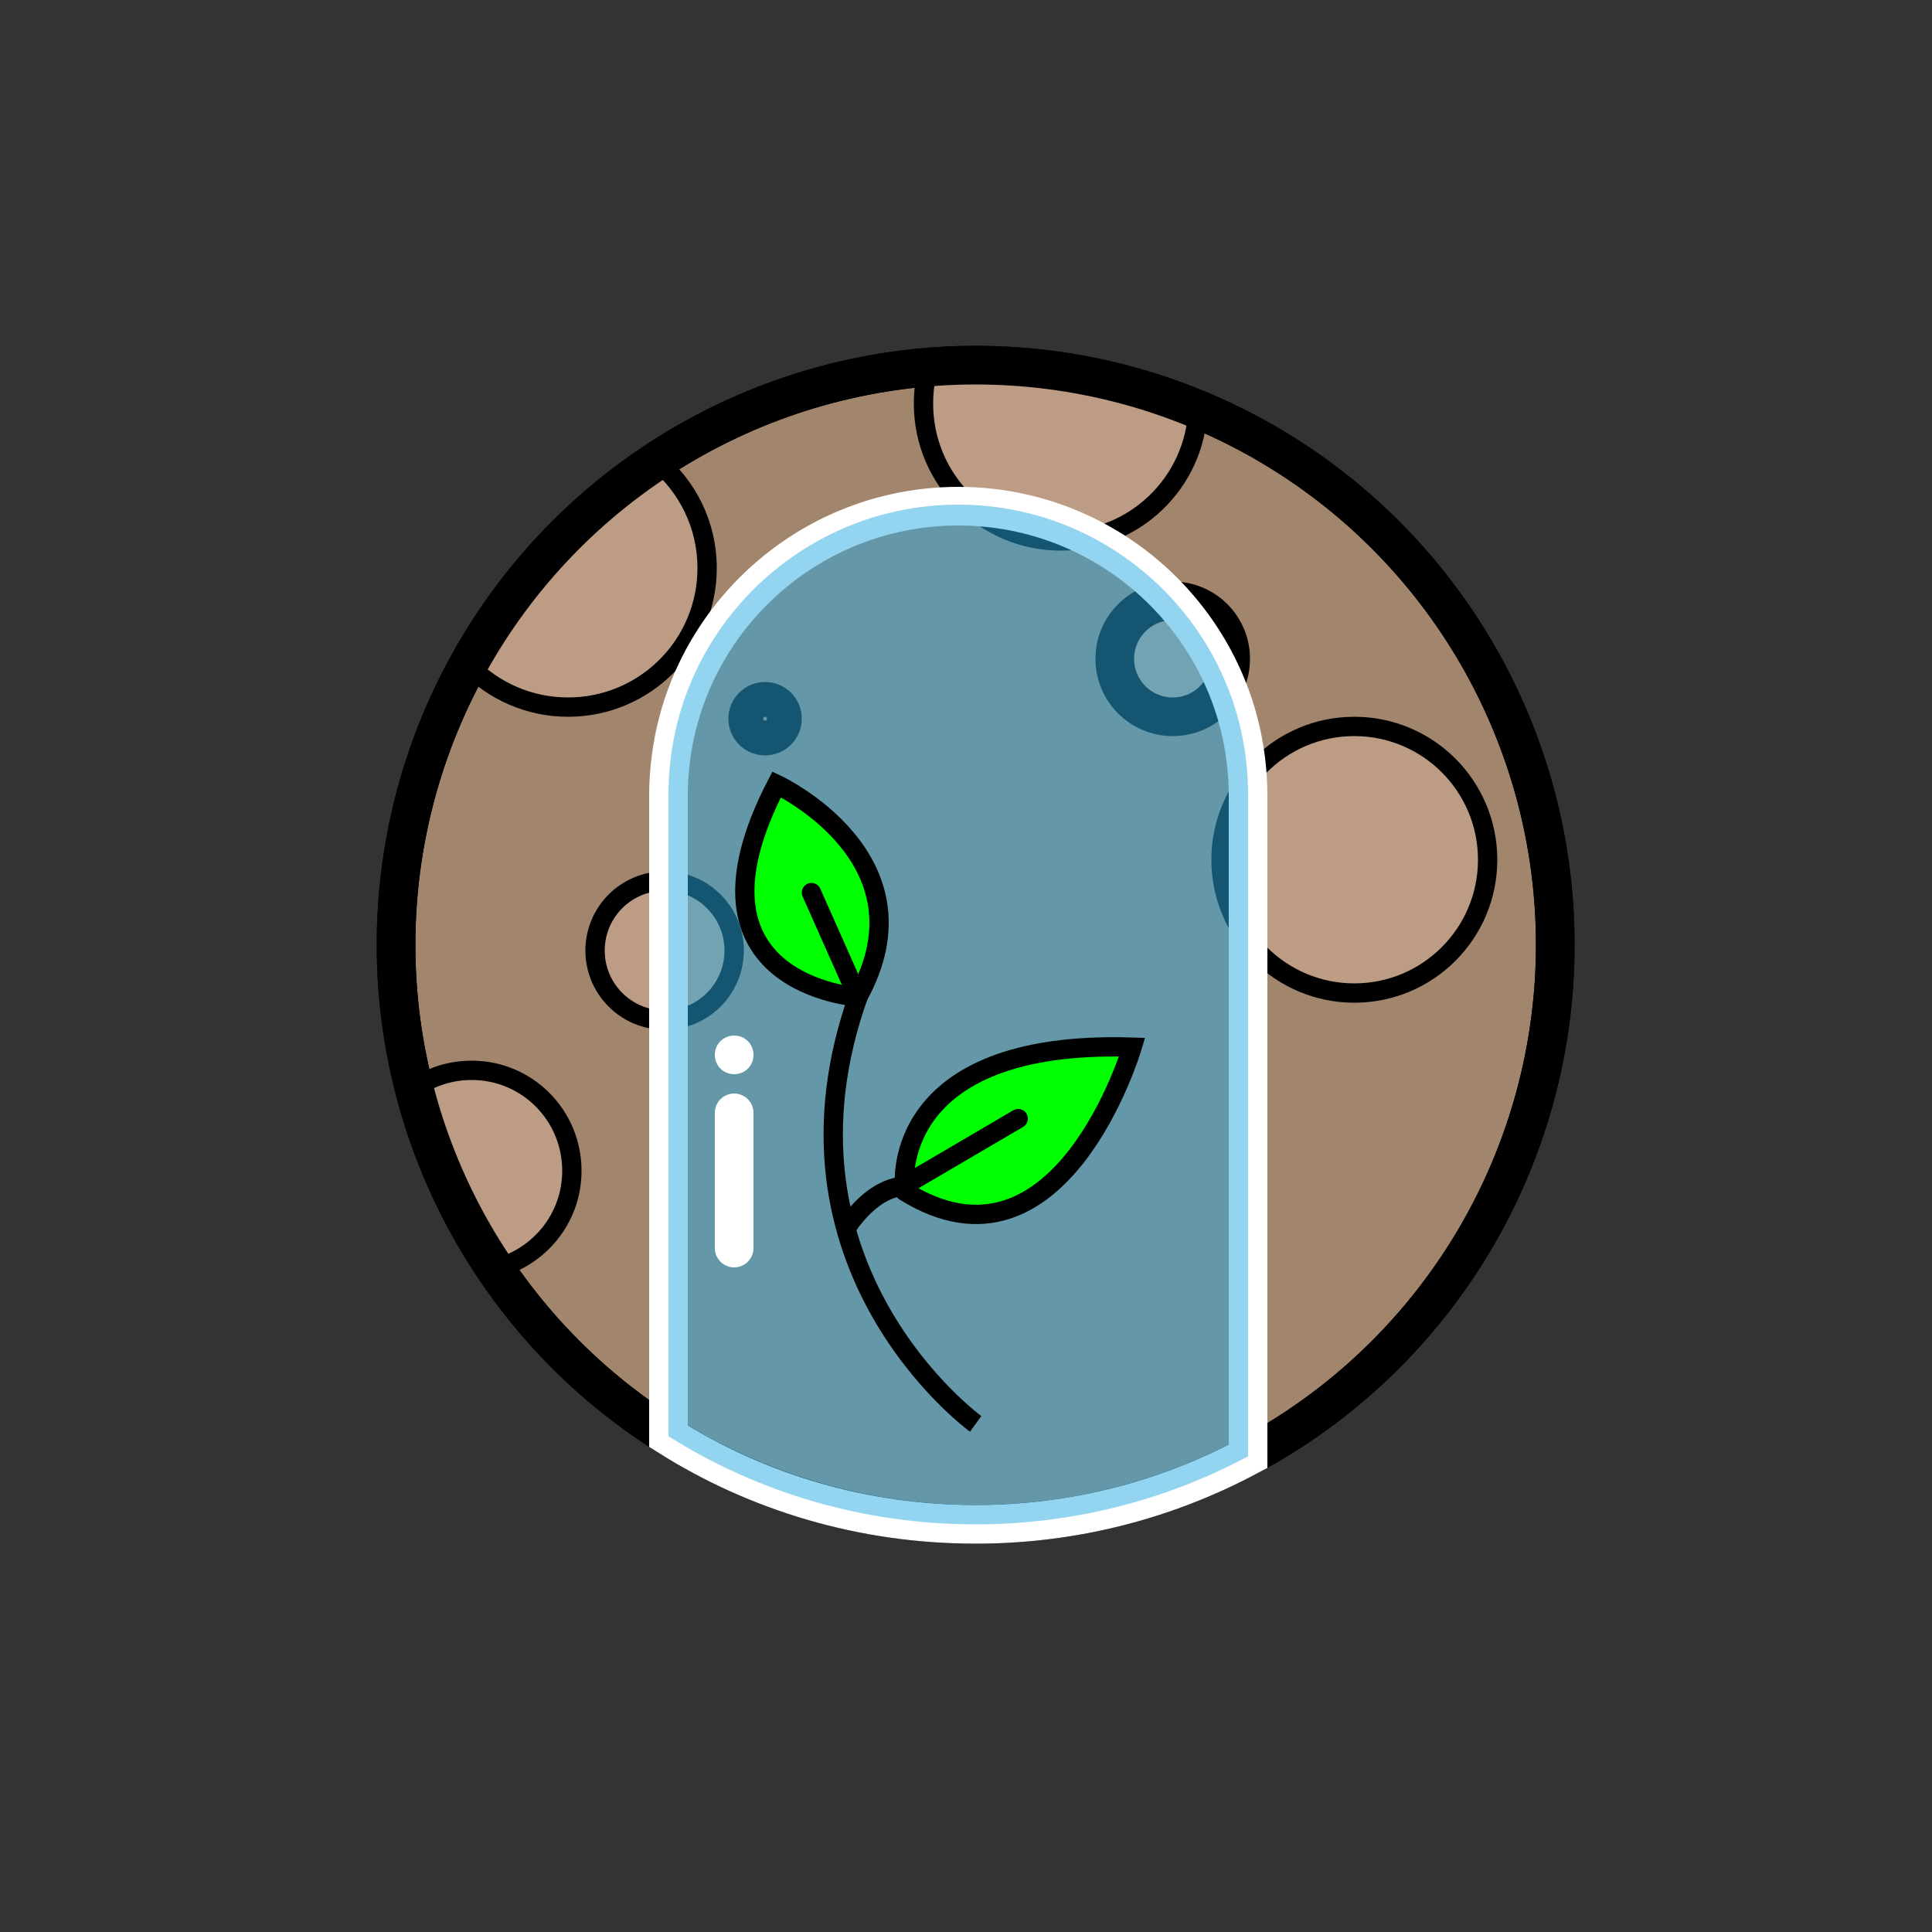 <?xml version="1.0" encoding="utf-8"?>
<!-- Generator: Adobe Illustrator 26.0.1, SVG Export Plug-In . SVG Version: 6.00 Build 0)  -->
<svg version="1.1" id="Слой_1" xmlns="http://www.w3.org/2000/svg" xmlns:xlink="http://www.w3.org/1999/xlink" x="0px" y="0px"
	 viewBox="0 0 500 500" style="enable-background:new 0 0 500 500;" xml:space="preserve">
<rect x="0" y="0" width="500" height="500" fill="#333333" stroke="none"/>
<style type="text/css">
	.st0{fill:#A1856D;stroke:#000000;stroke-width:10;stroke-miterlimit:10;}
	.st1{fill:#BC9C85;stroke:#000000;stroke-width:5;stroke-miterlimit:10;}
	.st2{fill:#BC9C85;stroke:#000000;stroke-width:10;stroke-miterlimit:10;}
	.st3{fill:none;stroke:#000000;stroke-width:10;stroke-miterlimit:10;}
	.st4{fill:none;stroke:#FFFFFF;stroke-width:10;stroke-miterlimit:10;}
	.st5{opacity:0.5;fill:#29ABE2;}
	.st6{fill:none;stroke:#000000;stroke-width:5;stroke-miterlimit:10;}
	.st7{fill:#00FF00;stroke:#000000;stroke-width:5;stroke-miterlimit:10;}
	.st8{fill:none;stroke:#000000;stroke-width:5;stroke-linecap:round;stroke-miterlimit:10;}
	.st9{fill:#00FF00;stroke:#000000;stroke-width:5;stroke-linecap:round;stroke-miterlimit:10;}
	.st10{fill:none;stroke:#FFFFFF;stroke-width:10;stroke-linecap:round;stroke-linejoin:round;stroke-miterlimit:10;}
	.st11{fill:#FFFFFF;}
</style>
<circle class="st0" cx="252.5" cy="244.5" r="150"/>
<circle class="st1" cx="350.5" cy="222.5" r="34.5"/>
<circle class="st2" cx="303.5" cy="170.5" r="15"/>
<circle class="st1" cx="172" cy="246" r="18"/>
<path class="st1" d="M148,303c0,12.3-8.5,22.5-19.9,25.3c-2.3-3.3-4.4-6.8-6.3-10.3c-4.4-7.8-8.2-16.1-11.1-24.7
	c-1.3-3.8-2.5-7.7-3.5-11.6c4.2-3,9.3-4.7,14.9-4.7C136.4,277,148,288.6,148,303z"/>
<circle class="st3" cx="198" cy="186" r="4.5"/>
<path class="st1" d="M183,147c0,19.9-16.1,36-36,36c-10.1,0-19.3-4.2-25.9-11c11.8-21.3,28.6-39.4,48.8-52.8
	C177.9,125.9,183,135.8,183,147z"/>
<path class="st1" d="M310,105.9c-0.7,18.9-16.3,34.1-35.5,34.1c-19.6,0-35.5-15.9-35.5-35.5c0-3.3,0.4-6.5,1.3-9.5
	c4-0.3,8.1-0.5,12.2-0.5c1,0,2,0,2.9,0c14,0.3,27.4,2.4,40.2,6.3C300.5,102.3,305.3,104,310,105.9z"/>
<circle class="st3" cx="252.5" cy="244.5" r="150"/>
<path class="st4" d="M323,206v170.9c-21,11.2-45,17.6-70.5,17.6c-29.2,0-56.5-8.3-79.5-22.8V206c0-5.5,0.6-10.8,1.7-16
	c7.3-33.7,37.4-59,73.3-59s66,25.3,73.3,59C322.4,195.2,323,200.5,323,206z"/>
<path class="st5" d="M323,205.6v171.3c-21,11.2-45,17.6-70.5,17.6c-29.2,0-56.5-8.3-79.5-22.8V205.6c0-5.5,0.6-10.8,1.7-16
	c7.3-33.7,37.4-59,73.3-59s66,25.3,73.3,59C322.4,194.8,323,200.1,323,205.6z"/>
<path class="st6" d="M252.5,368.5c0,0-55.8-40.5-30.1-111.5"/>
<path class="st6" d="M218.9,318c0,0,7.1-12,17.1-11"/>
<path class="st7" d="M222,258c0,0-48-3-21-55C201,203,242,222.1,222,258"/>
<line class="st8" x1="222" y1="258" x2="210" y2="231"/>
<path class="st9" d="M234.1,306.9c0,0-4.1-37.9,58.9-35.9c0,0-18.5,62.5-58.9,37.3"/>
<line class="st8" x1="234.5" y1="306.5" x2="263.5" y2="289.5"/>
<line class="st10" x1="190" y1="323" x2="190" y2="288"/>
<g>
	<path class="st11" d="M190,268c-2.8,0-5,2.2-5,5s2.2,5,5,5s5-2.2,5-5S192.8,268,190,268L190,268z"/>
</g>
</svg>
